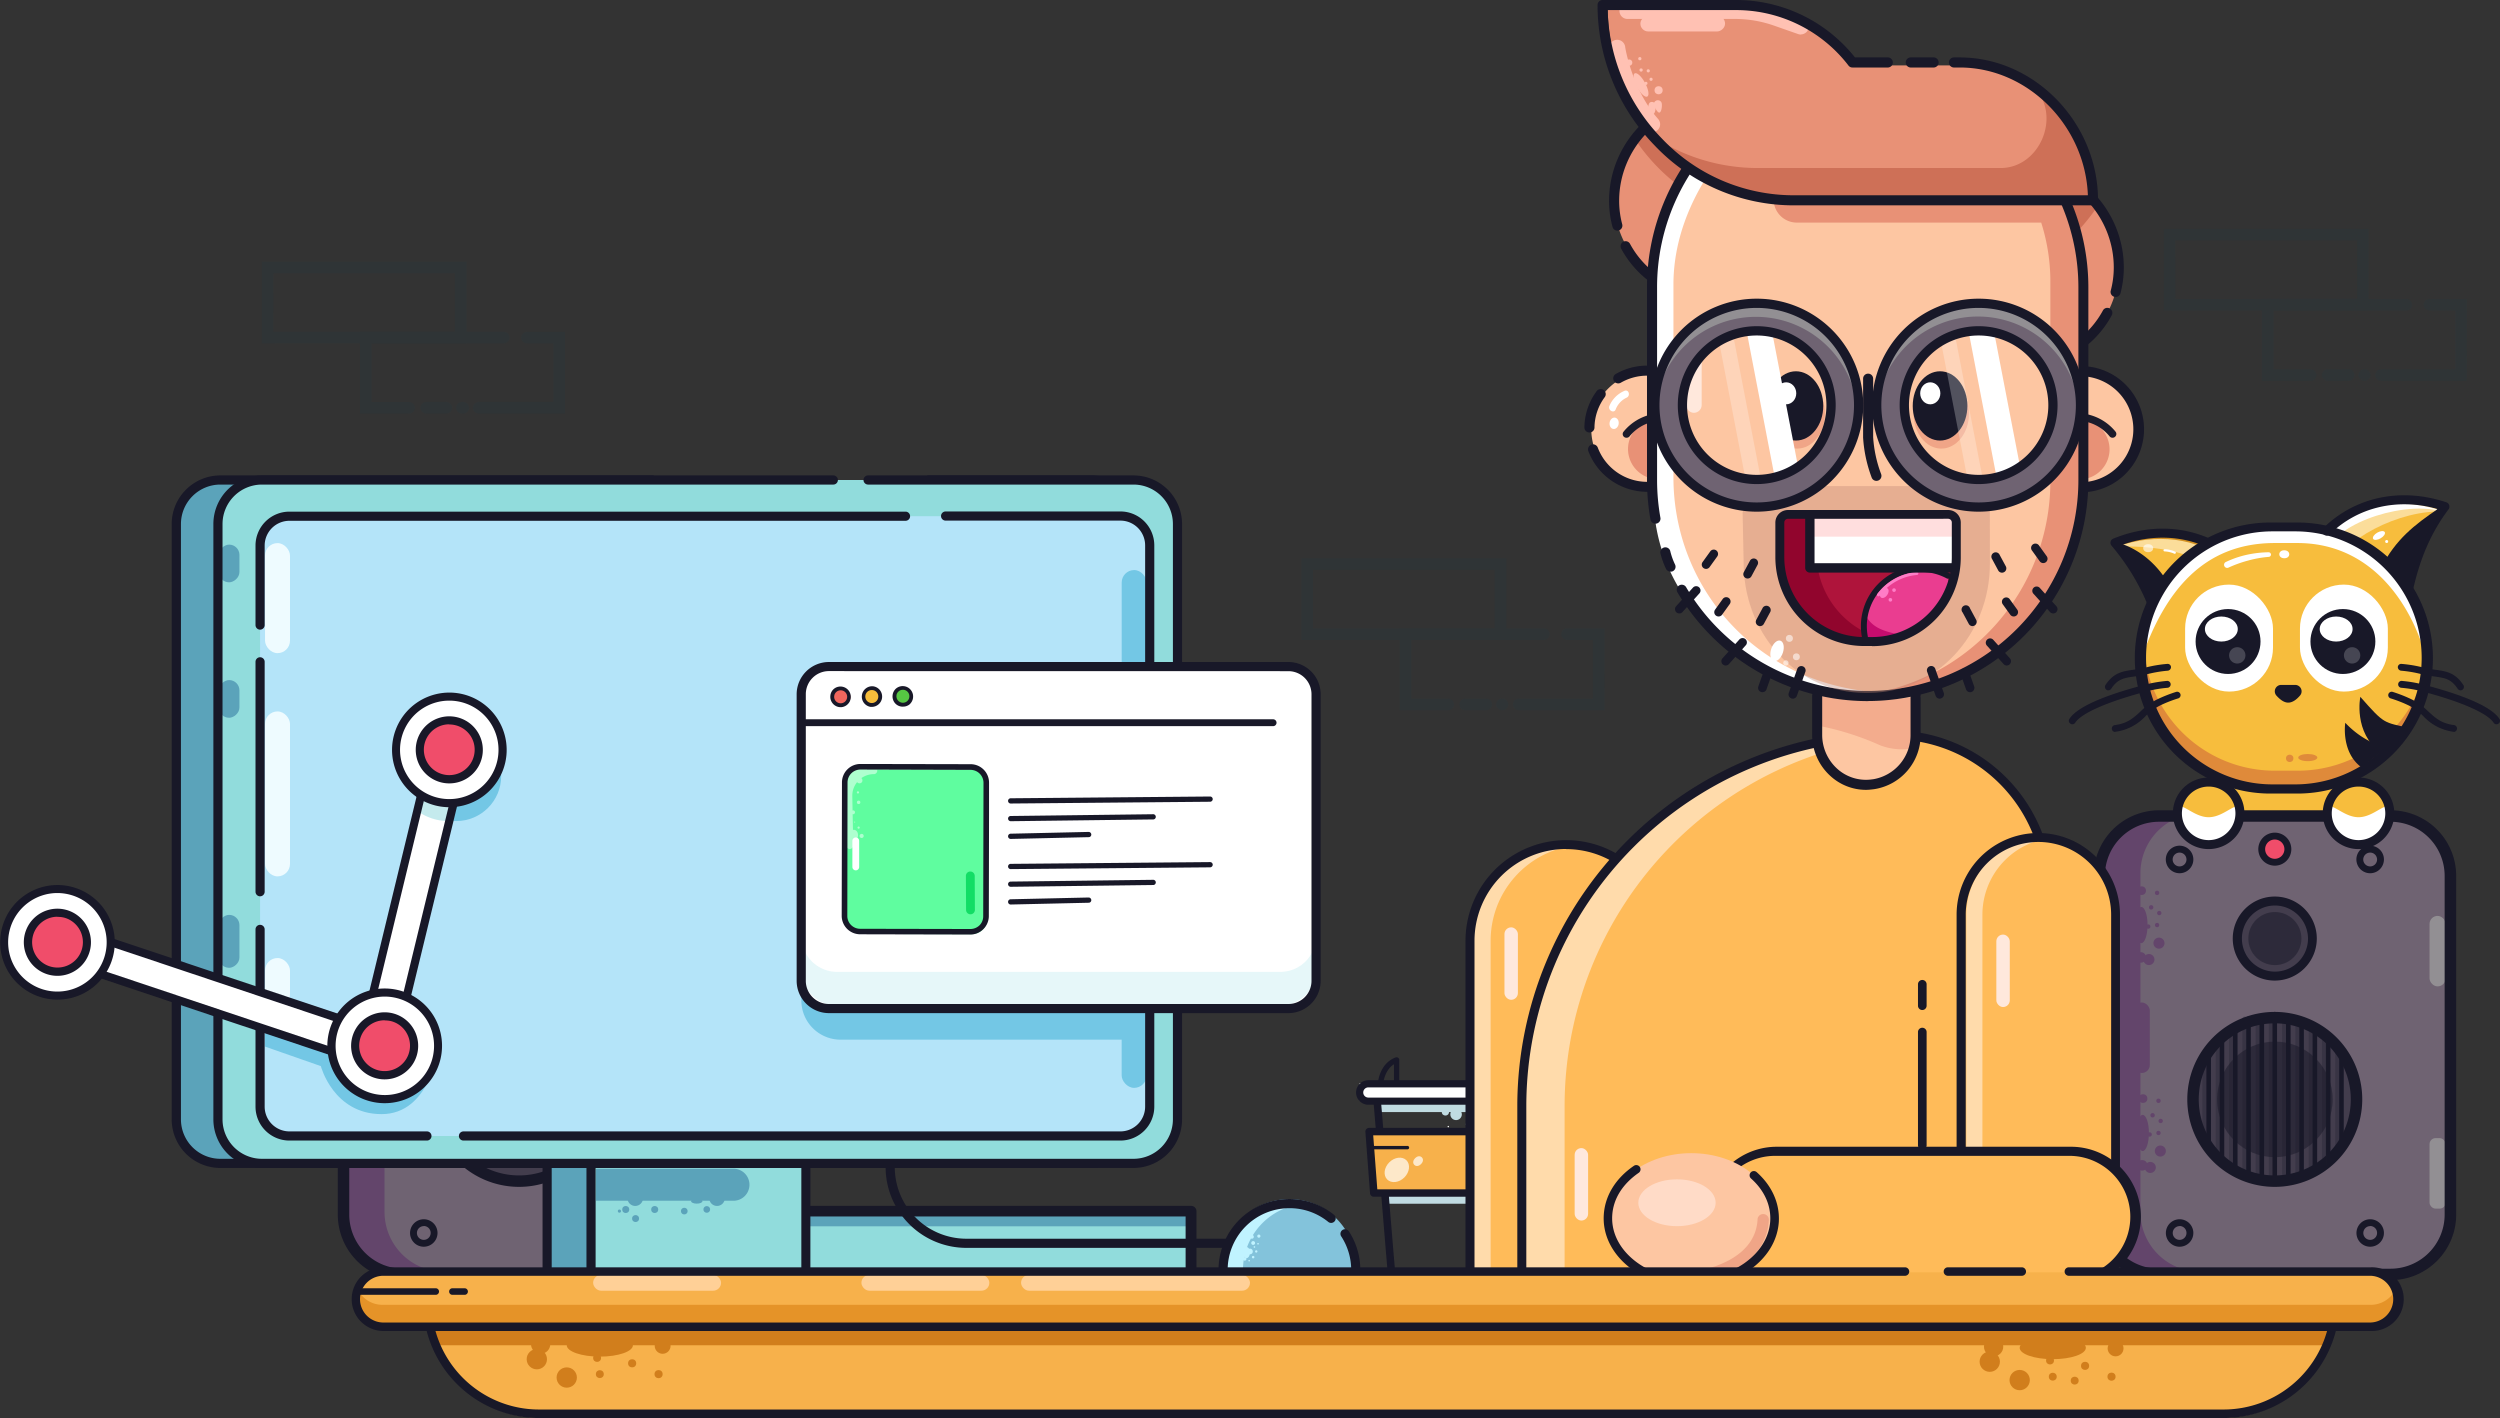 <svg xmlns="http://www.w3.org/2000/svg" viewBox="0 0 676.99 384.01"><rect x="0" y="0" width="676.99" height="384.01" fill="#333333" stroke="none"/><defs><style>.cls-1{fill:#f7bd3d}.cls-19,.cls-2{fill:#181828}.cls-10,.cls-13,.cls-3,.cls-42,.cls-5,.cls-64{fill:#fff}.cls-3{opacity:.48}.cls-10{opacity:.2}.cls-9{fill:#df8a3a}.cls-10,.cls-42,.cls-43{isolation:isolate}.cls-11{fill:#c0dbe2}.cls-12{fill:#f7b14b}.cls-13{opacity:.7}.cls-14{fill:#91dcdc}.cls-15{fill:#5ba3ba}.cls-16{fill:#d17e1c}.cls-17{fill:#6f6372}.cls-18{fill:#63456b}.cls-19{opacity:.5}.cls-20{fill:#f04d6a}.cls-21{fill:#928f93}.cls-23{fill:#c0f3ff}.cls-24,.cls-43{fill:#e89176}.cls-25{fill:#ce7057}.cls-26{fill:#ffbb59}.cls-27{fill:#ffdbab}.cls-29{fill:#fdc6a2}.cls-32{fill:#ffe8dc}.cls-34{fill:#73c7e5}.cls-35{fill:#eefbff}.cls-36{opacity:.15}.cls-37{fill:#1b3c47}.cls-39{fill:#ffd097}.cls-42{opacity:.55}.cls-43{opacity:.62}.cls-44{fill:#ffc1b3}.cls-64{opacity:.25}.cls-50{fill:none}.cls-51{fill:#8c7f93}.cls-53{fill:#aeffcf}.cls-63{fill:#ff7dc7}</style></defs><g id="Layer_2" data-name="Layer 2"><g id="Layer_1-2" data-name="Layer 1"><path class="cls-1" d="M603.5 207.07h30.4v32.48a15.2 15.2 0 01-15.2 15.2 15.2 15.2 0 01-15.2-15.2v-32.48z"/><path class="cls-2" d="M618.86 256.08a16.43 16.43 0 01-16.42-16.42v-32.47a1.21 1.21 0 011.22-1.22h30.4a1.22 1.22 0 011.22 1.22v32.47a16.44 16.44 0 01-16.42 16.42zm-14-47.68v31.26a14 14 0 0014 14 14 14 0 0014-14V208.4z"/><path class="cls-1" d="M585.23 168.9a61.1 61.1 0 00-12-21.92c11-4.5 23.31-3.22 32.37 4.56"/><path class="cls-3" d="M601.05 157.52c-2.43-8.05-19.31-10.2-28.95-9.36 11-4.5 23.31-3.22 32.37 4.56"/><path d="M574.58 146.18c.44.51-1.37 1.19-.94 1.73 10.1-3.5 21.09-2.45 29.51 4.11l1.56-1.14c-9.01-7.74-19.05-9.21-30.13-4.7z" fill="#d39021"/><path class="cls-2" d="M590.78 164.39L585 169a61.12 61.12 0 00-11.2-22.31 60.89 60.89 0 0116.98 17.7z"/><path class="cls-2" d="M586.21 159a1 1 0 01-.8-.44c-4.91-8.05-11.82-9.68-11.93-9.68a.93.93 0 01-.71-1.07 1 1 0 011.08-.71c.31.07 7.79 1.84 13.11 10.54a.92.92 0 01-.3 1.27 1 1 0 01-.45.09z"/><path class="cls-5" d="M588.78 149.94a7.18 7.18 0 00-2.63-.62.3.3 0 01-.29-.31.31.31 0 01.31-.29 8 8 0 012.86.65.31.31 0 01.16.41.31.31 0 01-.41.16z"/><ellipse cx="581.68" cy="148.43" rx="1.08" ry="1.35" transform="rotate(-88.89 581.708 148.417)" opacity=".61" fill="#fff"/><path class="cls-2" d="M584.67 170.12a1.21 1.21 0 01-1.16-.87 59.48 59.48 0 00-11.72-21.48 1.22 1.22 0 01-.25-1.07 1.2 1.2 0 01.72-.84c11.92-4.87 24.49-3.09 33.63 4.76a1.21 1.21 0 01.13 1.71 1.22 1.22 0 01-1.72.13c-8-6.89-19-8.69-29.56-4.94a61.72 61.72 0 0111.1 21 1.21 1.21 0 01-.82 1.51 1 1 0 01-.35.09z"/><path d="M645.38 180.89a2.69 2.69 0 01-2.69-2.68V163a2.69 2.69 0 015.38 0v15.22a2.68 2.68 0 01-2.68 2.7zm0-22.17a2.69 2.69 0 01-2.69-2.69v-5.69a2.69 2.69 0 015.38 0V156a2.68 2.68 0 01-2.69 2.72z" fill="#113c47" opacity=".2"/><path class="cls-1" d="M650.18 160.47a60.69 60.69 0 0111.94-21.92c-11-4.5-23.32-3.23-32.38 4.56"/><path class="cls-3" d="M631.27 154.46c2.42-8.05 18.52-16.64 30.85-15.91-11-4.5-23.32-3.23-32.38 4.56"/><path class="cls-5" d="M630.12 149.4c2.42-8.05 22.41-14.4 32.37-10.48-11-4.49-23.31-3.22-32.37 4.57"/><path class="cls-2" d="M646.3 151.07l5.14 7.34c2.15-8.13 5.86-14 11.09-20.56l.1-1.75c-6.78 4.68-11.97 7.99-16.33 14.97z"/><path class="cls-1" d="M615.4 142.72h6.12A35.47 35.47 0 01657 178.19a35.47 35.47 0 01-35.48 35.48h-6.12a35.47 35.47 0 01-35.48-35.48 35.47 35.47 0 0135.48-35.47z"/><path class="cls-5" d="M615.4 142.72h6.12A35.47 35.47 0 01657 178.19c-4.23-15.44-15.3-31.14-34.89-31.14H616c-19.59 0-29.82 13.42-36.06 31.14a35.47 35.47 0 0135.46-35.47z"/><path class="cls-9" d="M657.57 177.76a35.47 35.47 0 01-35.47 35.47H616a35.47 35.47 0 01-35.47-35.47c0-.76 0-1.52.07-2.27a35.47 35.47 0 0035.47 33.21h6.13a35.46 35.46 0 0035.4-33.21c-.05.75-.03 1.51-.03 2.27z"/><path class="cls-2" d="M652.77 197.23c-7.41-1.75-6.87-.88-13.6-8.53 0 0-2 9.61 5.58 15.2z"/><path class="cls-2" d="M646.41 202.39s-5.81-.82-11.32-6.66c0 0-1.25 7.92 4.41 12.09zm19.89-15.45a1 1 0 01-.77-.42c-1.77-2.68-3.45-2.93-6.26-3.32a33.71 33.71 0 01-3.74-.69 33.62 33.62 0 00-5.37-.89 1 1 0 01-.84-1 .91.91 0 011-.84 35.1 35.1 0 015.67.93 30.78 30.78 0 003.55.66c2.85.41 5.31.75 7.52 4.12a.93.93 0 01-.26 1.3 1 1 0 01-.51.16zm9.75 9.2a.93.93 0 01-.78-.42c-1.75-2.66-8.95-5.77-19.74-8.6a35 35 0 00-5.37-.88.94.94 0 01.17-1.86 36.26 36.26 0 015.67.94c8.06 2.09 18.27 5.38 20.83 9.34a.92.92 0 01-.25 1.29.89.89 0 01-.53.19zm-11.6 2.01h-.16a13.49 13.49 0 01-8-4.15 16 16 0 00-3.85-2.88 34.55 34.55 0 00-5.07-2 .92.92 0 01-.6-1.16.94.94 0 011.16-.6 38.43 38.43 0 015.38 2.15 19.06 19.06 0 014.29 3.17c1.86 1.71 3.47 3.23 7 3.68a.94.94 0 01-.14 1.86zm-93.53-11.21a1 1 0 00.78-.42c1.76-2.68 3.45-2.93 6.25-3.32a33.71 33.71 0 003.74-.69 33.8 33.8 0 015.37-.89 1 1 0 00.84-1 .91.91 0 00-1-.84 35.1 35.1 0 00-5.67.93 30.78 30.78 0 01-3.55.66c-2.85.41-5.31.75-7.52 4.12a.93.93 0 00.26 1.3 1 1 0 00.51.16zm-9.75 9.2a.93.93 0 00.78-.42c1.75-2.66 8.95-5.77 19.74-8.6a35 35 0 015.37-.88.94.94 0 00-.17-1.86 36.26 36.26 0 00-5.67.94c-8.06 2.09-18.27 5.38-20.83 9.34a.92.92 0 00.25 1.29.89.89 0 00.53.19zm11.6 2.01h.16a13.49 13.49 0 008-4.15 16.2 16.2 0 013.86-2.88 34 34 0 015.06-2 .92.92 0 00.6-1.16.94.94 0 00-1.16-.6 38.43 38.43 0 00-5.38 2.15 19.06 19.06 0 00-4.29 3.17c-1.86 1.71-3.46 3.23-7 3.68a.94.94 0 00.14 1.86z"/><rect class="cls-5" x="591.72" y="158.31" width="23.8" height="28.97" rx="11.89"/><circle class="cls-2" cx="603.35" cy="173.72" r="8.79"/><circle class="cls-10" cx="605.84" cy="177.47" r="2.22"/><ellipse class="cls-5" cx="601.53" cy="170.34" rx="4.45" ry="3.39"/><rect class="cls-5" x="622.82" y="158.31" width="23.8" height="28.97" rx="11.89"/><circle class="cls-2" cx="634.45" cy="173.72" r="8.79"/><circle class="cls-10" cx="636.94" cy="177.47" r="2.22"/><ellipse class="cls-5" cx="632.62" cy="170.34" rx="4.45" ry="3.39"/><path class="cls-5" d="M602.74 152.19a26.51 26.51 0 015.66-1.95 29.63 29.63 0 015.93-.69.64.64 0 01.64.62.63.63 0 01-.59.63 29.54 29.54 0 00-5.61 1 32.59 32.59 0 00-5.33 1.92.83.83 0 01-1.09-.42.82.82 0 01.39-1.11z"/><ellipse class="cls-5" cx="618.54" cy="150.08" rx="1.08" ry="1.35" transform="rotate(-88.89 618.564 150.07)"/><path class="cls-2" d="M621.52 214.89h-6.12a36.7 36.7 0 110-73.39h6.12a36.7 36.7 0 110 73.39zm-6.12-71a34.26 34.26 0 000 68.52h6.12a34.26 34.26 0 000-68.52z"/><path class="cls-2" d="M652.35 160.22a1.33 1.33 0 01-.28 0 1.21 1.21 0 01-.91-1.46 57.79 57.79 0 018.94-20.92c-10.81-3.06-21.62-.57-29.18 6.83a1.22 1.22 0 11-1.71-1.74c8.61-8.41 21-11 33.26-6.91a1.24 1.24 0 01.59 1.89c-4.57 6.11-7.51 12.71-9.53 21.4a1.22 1.22 0 01-1.18.91z"/><ellipse class="cls-9" cx="624.94" cy="205.15" rx="2.59" ry=".97"/><circle class="cls-9" cx="620.04" cy="205.36" r="1"/><ellipse class="cls-5" cx="644.21" cy="145.01" rx="1.82" ry=".89" transform="rotate(-30 644.204 145.014)"/><circle class="cls-5" cx="646.3" cy="146.64" r=".41"/><path class="cls-2" d="M617.76 185.47a1.74 1.74 0 00-1.32 2.89c.79.87 1.93 1.91 3.2 1.91s2.41-1 3.19-1.91a1.74 1.74 0 00-.16-2.46 1.8 1.8 0 00-1.1-.43z"/><path class="cls-11" d="M376.08 323.79h23.87v2.17h-23.87zm26.19-25.08l-.21 2.44h-29.23l-.21-2.44h29.65z"/><path class="cls-2" d="M396.56 346.71h-17.69a3.2 3.2 0 01-3.17-2.92l-3.81-46.08a1 1 0 011-1.09h29.65a1 1 0 01.74.32 1 1 0 01.27.77L401 328.07a1 1 0 11-2-.16l2.42-29.28H374l3.73 45a1.17 1.17 0 001.16 1.07h17.69a1.17 1.17 0 001.16-1.07l.93-11.2a1 1 0 011.09-.92 1 1 0 01.92 1.09l-.93 11.19a3.2 3.2 0 01-3.19 2.92z"/><path class="cls-5" d="M368.19 293.28h39.06v4.7h-39.06z"/><path class="cls-2" d="M404.89 299.16h-34.35a3.32 3.32 0 110-6.64h34.35a3.32 3.32 0 010 6.64zm-34.35-4.7a1.38 1.38 0 100 2.76h34.35a1.38 1.38 0 100-2.76z"/><path class="cls-2" d="M373.8 294.18a.72.72 0 01-.68-.76c0-.22.36-5.38 4.8-7.07a.73.73 0 011 .68v6a.72.72 0 01-1.44 0v-4.84c-2.67 1.7-2.9 5.28-2.91 5.32a.71.71 0 01-.77.67z"/><circle class="cls-5" cx="392.19" cy="305.08" r=".2"/><circle class="cls-11" cx="394.3" cy="301.76" r="1.56"/><circle class="cls-11" cx="397.38" cy="304.44" r=".44"/><circle class="cls-11" cx="398.57" cy="301.89" r=".41"/><circle class="cls-11" cx="391.41" cy="301.11" r=".98"/><circle class="cls-11" cx="394.6" cy="307.28" r=".37"/><path class="cls-12" d="M370.95 305.89l1.27 16.63h31.41l1.45-16.63h-34.13z"/><path class="cls-2" d="M403.45 324.07H372a1 1 0 01-1-.93l-1.26-16.63a1 1 0 011-1.08h34.12a1 1 0 01.75.32 1 1 0 01.26.77l-1.45 16.63a1 1 0 01-.97.92zm-30.48-2h29.56l1.27-14.62h-31.94z"/><path class="cls-2" d="M381.05 311.24h-9a.47.47 0 010-.93h9a.47.47 0 110 .93z"/><ellipse class="cls-13" cx="378.25" cy="316.8" rx="3.68" ry="2.89" transform="rotate(-45 378.25 316.794)"/><ellipse class="cls-13" cx="384.01" cy="314.43" rx="1.44" ry="1.14" transform="rotate(-45 384.01 314.428)"/><path class="cls-14" d="M210.13 327.96h112.38v17.46H210.13z"/><path class="cls-15" d="M210.13 327.96h112.38v4.12H210.13z"/><path class="cls-2" d="M322.52 346.88H210.13a1.45 1.45 0 01-1.45-1.46V328a1.45 1.45 0 011.45-1.45h112.39A1.45 1.45 0 01324 328v17.46a1.45 1.45 0 01-1.48 1.42zM211.59 344h109.47v-14.58H211.59z"/><path class="cls-12" d="M115.69 353.62h516.7a30.24 30.24 0 01-30.24 30.24H145.94a30.24 30.24 0 01-30.24-30.24z"/><path class="cls-16" d="M631.59 360.3a28.37 28.37 0 01-1.23 4H117.73a28.37 28.37 0 01-1.23-4z"/><path class="cls-2" d="M602.15 384H145.94a31.44 31.44 0 01-31.4-31.4 1.16 1.16 0 012.31 0 29.12 29.12 0 0029.09 29.09h456.21a29.12 29.12 0 0029.09-29.09 1.15 1.15 0 112.3 0 31.43 31.43 0 01-31.39 31.4z"/><rect class="cls-17" x="568.49" y="220.97" width="95.09" height="124.14" rx="16.2"/><path class="cls-18" d="M595.82 344.38h-11.14a16.19 16.19 0 01-16.19-16.19v-91.74a16.19 16.19 0 0116.19-16.2h11.14a16.2 16.2 0 00-16.2 16.2v91.74a16.19 16.19 0 0016.2 16.19z"/><circle class="cls-19" cx="616.03" cy="254.16" r="10.16"/><circle class="cls-19" cx="616.03" cy="254.16" r="7.19"/><path class="cls-2" d="M616 265.54a11.38 11.38 0 1111.38-11.38A11.4 11.4 0 01616 265.54zm0-20.33a8.95 8.95 0 109 8.95 9 9 0 00-9-8.95z"/><circle class="cls-19" cx="616.03" cy="297.71" r="22.14"/><circle class="cls-19" cx="616.03" cy="297.71" r="15.65"/><path class="cls-2" d="M616 321.4a23.69 23.69 0 1123.69-23.69A23.72 23.72 0 01616 321.4zm0-44.28a20.59 20.59 0 1020.59 20.59A20.61 20.61 0 00616 277.12zm-25.77-40.65a3.73 3.73 0 113.72-3.72 3.73 3.73 0 01-3.72 3.72zm0-5.59a1.87 1.87 0 101.86 1.87 1.87 1.87 0 00-1.86-1.87zm51.61 5.59a3.73 3.73 0 113.72-3.72 3.73 3.73 0 01-3.72 3.72zm0-5.59a1.87 1.87 0 101.86 1.87 1.87 1.87 0 00-1.86-1.87z"/><circle class="cls-20" cx="616.03" cy="229.95" r="3.54"/><path class="cls-2" d="M616 234.42a4.47 4.47 0 114.48-4.47 4.47 4.47 0 01-4.48 4.47zm0-7.08a2.61 2.61 0 102.61 2.61 2.61 2.61 0 00-2.61-2.61zm-25.77 110.27a3.72 3.72 0 113.72-3.72 3.73 3.73 0 01-3.72 3.72zm0-5.58a1.86 1.86 0 101.86 1.86 1.86 1.86 0 00-1.86-1.89zm51.61 5.58a3.72 3.72 0 113.72-3.72 3.73 3.73 0 01-3.72 3.72zm0-5.58a1.86 1.86 0 101.86 1.86 1.86 1.86 0 00-1.86-1.89z"/><rect class="cls-18" x="577.8" y="271.47" width="4.36" height="19.09" rx="2.18"/><rect class="cls-21" x="657.91" y="248.02" width="4.36" height="19.09" rx="2.18"/><rect class="cls-21" x="657.91" y="308.2" width="4.36" height="19.09" rx="1.62"/><path class="cls-2" d="M647.38 346.66h-62.69a17.77 17.77 0 01-17.75-17.75v-91.74a17.77 17.77 0 0117.75-17.75h62.69a17.77 17.77 0 0117.75 17.75v91.74a17.77 17.77 0 01-17.75 17.75zm-62.69-124.13A14.66 14.66 0 00570 237.17v91.74a14.66 14.66 0 0014.65 14.65h62.69A14.66 14.66 0 00662 328.91v-91.74a14.66 14.66 0 00-14.64-14.64z"/><rect class="cls-17" x="93.02" y="220.97" width="95.09" height="124.14" rx="16.2"/><path class="cls-18" d="M120.35 344.38h-11.13A16.19 16.19 0 0193 328.19v-91.74a16.2 16.2 0 0116.2-16.2h11.13a16.2 16.2 0 00-16.2 16.2v91.74a16.19 16.19 0 0016.22 16.19z"/><circle class="cls-19" cx="140.57" cy="254.16" r="10.16"/><circle class="cls-19" cx="140.57" cy="254.16" r="7.19"/><path class="cls-2" d="M140.57 265.54A11.38 11.38 0 11152 254.16a11.39 11.39 0 01-11.43 11.38zm0-20.33a8.95 8.95 0 108.94 8.95 9 9 0 00-8.94-8.95z"/><circle class="cls-19" cx="140.57" cy="297.71" r="22.14"/><circle class="cls-19" cx="140.57" cy="297.71" r="15.65"/><path class="cls-2" d="M140.57 321.4a23.69 23.69 0 1123.69-23.69 23.72 23.72 0 01-23.69 23.69zm0-44.28a20.59 20.59 0 1020.58 20.59 20.61 20.61 0 00-20.58-20.59zm-25.81-40.65a3.73 3.73 0 113.72-3.72 3.73 3.73 0 01-3.72 3.72zm0-5.59a1.87 1.87 0 101.86 1.87 1.87 1.87 0 00-1.86-1.87zm51.61 5.59a3.73 3.73 0 113.73-3.72 3.73 3.73 0 01-3.73 3.72zm0-5.59a1.87 1.87 0 101.86 1.87 1.87 1.87 0 00-1.86-1.87zm-51.61 106.73a3.72 3.72 0 113.72-3.72 3.73 3.73 0 01-3.72 3.72zm0-5.58a1.86 1.86 0 101.86 1.86 1.86 1.86 0 00-1.86-1.89zm51.61 5.58a3.72 3.72 0 113.73-3.72 3.73 3.73 0 01-3.73 3.72zm0-5.58a1.86 1.86 0 101.86 1.86 1.86 1.86 0 00-1.86-1.89z"/><rect class="cls-18" x="102.33" y="271.47" width="4.36" height="19.09" rx="2.18"/><rect class="cls-21" x="182.44" y="248.02" width="4.36" height="19.09" rx="1.62"/><rect class="cls-21" x="182.44" y="308.2" width="4.36" height="19.09" rx="1.62"/><path class="cls-2" d="M171.91 346.66h-62.69a17.77 17.77 0 01-17.75-17.75v-91.74a17.77 17.77 0 0117.75-17.75h62.69a17.77 17.77 0 0117.75 17.75v91.74a17.77 17.77 0 01-17.75 17.75zm-62.69-124.13a14.66 14.66 0 00-14.64 14.64v91.74a14.66 14.66 0 0014.64 14.65h62.69a14.66 14.66 0 0014.65-14.65v-91.74a14.66 14.66 0 00-14.65-14.64z"/><path d="M331.21 343.91a18 18 0 1135.92 0" fill="#83c3db"/><path class="cls-23" d="M352.41 326.07a18 18 0 00-15.82 17.84h-4.29a18 18 0 0118-18 16.89 16.89 0 012.11.16z"/><path class="cls-2" d="M367.13 345.15a1.24 1.24 0 01-1.23-1.24 16.63 16.63 0 00-2.71-9.12 1.24 1.24 0 012.08-1.36 19.16 19.16 0 013.1 10.48 1.24 1.24 0 01-1.24 1.24zm-35.92 0a1.24 1.24 0 01-1.24-1.24 19.2 19.2 0 0131.21-15 1.24 1.24 0 11-1.55 1.93 16.57 16.57 0 00-10.46-3.67 16.75 16.75 0 00-16.73 16.73 1.24 1.24 0 01-1.23 1.25z"/><path class="cls-24" d="M488.94 54.37a25.94 25.94 0 01-51.87 0c0-14.33 11.61-27.18 25.93-27.18S488.94 40 488.94 54.37z"/><path class="cls-25" d="M487.66 55.17a25.69 25.69 0 01-.75 5.57h-1.16a51.46 51.46 0 01-36.52-15.13 52.23 52.23 0 01-6.82-8.42 25.09 25.09 0 012.32-2.29 51.1 51.1 0 004.5 5.14 51.46 51.46 0 0036.52 15.13z"/><path class="cls-2" d="M463 81.67a27.29 27.29 0 01-24-14.35 1.36 1.36 0 112.4-1.29 24.58 24.58 0 0046.21-11.66c0-14-11.26-25.82-24.58-25.82s-24.57 11.82-24.57 25.82a24.8 24.8 0 00.83 6.37 1.36 1.36 0 11-2.63.7 27.06 27.06 0 01-.93-7.07c0-15.48 12.5-28.55 27.3-28.55s27.31 13.07 27.31 28.55A27.34 27.34 0 01463 81.67z"/><path class="cls-24" d="M521.88 72.42a25.94 25.94 0 0051.88 0c0-14.33-11.61-27.18-25.94-27.18s-25.94 12.85-25.94 27.18z"/><path class="cls-25" d="M523.16 73.22a25.69 25.69 0 00.76 5.57h1.16a51.7 51.7 0 0043.33-23.55A26.28 26.28 0 00566.1 53c-1.39 1.81-4.91.48-6.52 2.09-9.34 9.35-20.24 18.18-34.5 18.18z"/><path class="cls-2" d="M547.82 99.72a27.34 27.34 0 01-27.3-27.3c0-15.48 12.5-28.55 27.3-28.55s27.3 13.07 27.3 28.55a27.62 27.62 0 01-.92 7.08 1.37 1.37 0 01-2.64-.71 24.38 24.38 0 00.84-6.37c0-14-11.26-25.82-24.58-25.82s-24.57 11.82-24.57 25.82a24.58 24.58 0 0046.21 11.66 1.36 1.36 0 112.4 1.29 27.3 27.3 0 01-24.04 14.35z"/><path class="cls-26" d="M450.17 338.66l-52.1 11.16v-95a26.05 26.05 0 0126.05-26.06 26.05 26.05 0 0126.05 26.06z"/><path class="cls-27" d="M426.66 228.91a26 26 0 00-23 25.87v93.73l-6.15 1.31v-95a26.05 26.05 0 0126.06-26.05 23.88 23.88 0 013.09.14z"/><path class="cls-2" d="M398.07 351a1.21 1.21 0 01-.77-.27 1.24 1.24 0 01-.45-.95v-95a27.27 27.27 0 1154.54 0v83.88a1.22 1.22 0 01-1 1.19L398.32 351a1.07 1.07 0 01-.25 0zm26.05-121.1a24.86 24.86 0 00-24.83 24.84v93.54l49.71-10.6v-82.9a24.86 24.86 0 00-24.88-24.84zm26.05 108.72z"/><path class="cls-26" d="M512.58 199a42.11 42.11 0 0142.11 42.11v111.5H412.1v-53.13A100.48 100.48 0 01512.58 199z"/><path d="M554.55 241.9v106.48H544v-96a10.53 10.53 0 0110.55-10.48z" fill="#f4a031"/><path class="cls-27" d="M517.36 199.22a100.51 100.51 0 00-93.67 100.26v53.13h-11.2v-53.13A100.49 100.49 0 01513 199a42.29 42.29 0 014.36.22z"/><path class="cls-2" d="M554.69 353.83H412.1a1.21 1.21 0 01-1.22-1.22v-53.13a101.81 101.81 0 01101.7-101.7 43.37 43.37 0 0143.33 43.32v111.51a1.22 1.22 0 01-1.22 1.22zm-141.37-2.44h140.15V241.1a40.94 40.94 0 00-40.89-40.89 99.38 99.38 0 00-99.26 99.27z"/><rect class="cls-26" x="531.05" y="226.8" width="41.81" height="115.09" rx="20.9"/><path class="cls-27" d="M555.56 341.78c-.72.07-1.44.11-2.18.11a20.91 20.91 0 01-20.9-20.89v-73.3a20.9 20.9 0 0120.9-20.9c.74 0 1.46 0 2.18.11a20.91 20.91 0 00-18.73 20.79V321a20.92 20.92 0 0018.73 20.78z"/><path class="cls-2" d="M552 343.11A22.15 22.15 0 01529.84 321v-73.3a22.12 22.12 0 0144.24 0V321A22.15 22.15 0 01552 343.11zM552 228a19.71 19.71 0 00-19.69 19.68V321a19.69 19.69 0 1039.38 0v-73.3A19.71 19.71 0 00552 228z"/><rect class="cls-26" x="502.84" y="271.92" width="35.41" height="115.09" rx="17.71" transform="rotate(90 520.545 329.465)"/><path class="cls-2" d="M560.38 348.39h-79.67a18.93 18.93 0 010-37.85h79.67a18.93 18.93 0 110 37.85zM480.71 313a16.49 16.49 0 100 33h79.67a16.49 16.49 0 100-33z"/><ellipse class="cls-29" cx="457.99" cy="329.89" rx="22.56" ry="17.62"/><path d="M460.53 347a1.53 1.53 0 01-.23-3 27.23 27.23 0 007.8-2.68c4.95-2.66 7.59-6.4 7.84-11.11a1.51 1.51 0 011.61-1.45 1.54 1.54 0 011.45 1.61c-.31 5.8-3.6 10.54-9.53 13.69a30.37 30.37 0 01-8.72 3z" opacity=".62" fill="#e89176"/><path class="cls-2" d="M458 348.63c-6.56 0-13.09-2.12-17.75-6.26-4.15-3.7-6.27-8.47-5.95-13.42.32-5.17 3.22-9.87 8.15-13.25a1.15 1.15 0 111.3 1.9c-4.33 3-6.88 7-7.16 11.49-.27 4.24 1.58 8.34 5.19 11.56 7.84 7 21.49 7.66 30.43 1.53 4.33-3 6.87-7.05 7.16-11.49.26-4.24-1.58-8.34-5.2-11.56a1.15 1.15 0 011.53-1.72c4.16 3.7 6.27 8.47 6 13.42-.33 5.17-3.22 9.87-8.15 13.25a27.61 27.61 0 01-15.55 4.55z"/><ellipse cx="454.12" cy="325.7" rx="10.47" ry="6.34" fill="#ffdbc7"/><rect class="cls-32" x="426.41" y="310.9" width="3.64" height="19.62" rx="1.82"/><rect class="cls-32" x="540.6" y="253.08" width="3.64" height="19.62" rx="1.82"/><rect class="cls-32" x="407.4" y="251.12" width="3.64" height="19.62" rx="1.82"/><path class="cls-15" transform="rotate(-180 177.24 325.765)" d="M148.16 298.4h58.16v54.73h-58.16z"/><path class="cls-2" d="M206.32 354.37h-58.16a1.25 1.25 0 01-1.24-1.24V298.4a1.24 1.24 0 011.24-1.24h58.16a1.24 1.24 0 011.24 1.24v54.73a1.25 1.25 0 01-1.24 1.24zm-56.92-2.48h55.68v-52.25H149.4z"/><path class="cls-14" transform="rotate(-180 189.13 325.765)" d="M160.05 298.4h58.16v54.73h-58.16z"/><path class="cls-2" d="M218.21 354.37h-58.16a1.24 1.24 0 01-1.24-1.24V298.4a1.23 1.23 0 011.24-1.24h58.16a1.24 1.24 0 011.24 1.24v54.73a1.25 1.25 0 01-1.24 1.24zm-56.92-2.48H217v-52.25h-55.71z"/><path class="cls-15" d="M165.79 316.48H203v8.68h-37.21a4.34 4.34 0 01-4.34-4.34 4.34 4.34 0 014.34-4.34z" transform="rotate(-180 182.2 320.82)"/><rect class="cls-15" x="47.73" y="129.98" width="259.84" height="185.06" rx="11.92" transform="rotate(-180 177.65 222.51)"/><path class="cls-2" d="M295.65 316.28h-236a13.18 13.18 0 01-13.16-13.16V141.9a13.18 13.18 0 0113.16-13.16h117a1.24 1.24 0 110 2.48h-117A10.69 10.69 0 0049 141.9v161.22a10.69 10.69 0 0010.65 10.68h236a10.69 10.69 0 0010.68-10.68V141.9a10.69 10.69 0 00-10.68-10.68h-44.17a1.24 1.24 0 110-2.48h44.17a13.18 13.18 0 0113.16 13.16v161.22a13.18 13.18 0 01-13.16 13.16z"/><rect class="cls-14" x="59.02" y="129.98" width="259.84" height="185.06" rx="11.92" transform="rotate(-180 188.94 222.51)"/><rect x="70.43" y="139.79" width="240.91" height="167.83" rx="7.94" transform="rotate(-180 190.885 223.705)" fill="#b4e4f9"/><ellipse class="cls-15" cx="188.68" cy="325.28" rx="1.54" ry=".66"/><circle class="cls-15" cx="185.3" cy="327.96" r=".9"/><circle class="cls-15" cx="191.39" cy="327.51" r=".9"/><circle class="cls-15" cx="172.02" cy="324.46" r="2.11"/><circle class="cls-15" cx="194.17" cy="324.46" r="2.11"/><circle class="cls-15" cx="177.29" cy="327.53" r=".95"/><circle class="cls-15" cx="172.11" cy="329.98" r=".94"/><circle class="cls-15" cx="167.73" cy="327.96" r=".43"/><circle class="cls-15" cx="169.45" cy="327.53" r=".95"/><rect class="cls-34" x="303.75" y="200.35" width="6.76" height="94.24" rx="3.38" transform="rotate(180 307.125 247.47)"/><rect class="cls-34" x="303.75" y="154.37" width="6.76" height="29.8" rx="3.38"/><rect class="cls-35" x="71.77" y="192.66" width="6.76" height="44.67" rx="3.38" transform="rotate(-180 75.15 214.99)"/><rect class="cls-35" x="71.77" y="147.07" width="6.76" height="29.8" rx="3.38" transform="rotate(180 75.15 161.97)"/><rect class="cls-35" x="71.77" y="259.42" width="6.76" height="13.27" rx="3.38" transform="rotate(-180 75.15 266.06)"/><path class="cls-2" d="M70.43 170.51a1.25 1.25 0 01-1.24-1.24v-21.54a9.19 9.19 0 019.18-9.18h166.84a1.24 1.24 0 110 2.48H78.37a6.71 6.71 0 00-6.7 6.7v21.54a1.25 1.25 0 01-1.24 1.24zM303.4 308.86H125.51a1.24 1.24 0 110-2.48H303.4a6.71 6.71 0 006.7-6.7v-152a6.71 6.71 0 00-6.7-6.7h-47.33a1.24 1.24 0 110-2.48h47.33a9.19 9.19 0 019.18 9.18v152a9.19 9.19 0 01-9.18 9.18zm-187.79 0H78.37a9.19 9.19 0 01-9.18-9.18v-48a1.24 1.24 0 012.48 0v48a6.71 6.71 0 006.7 6.7h37.24a1.24 1.24 0 010 2.48zm-45.18-66.14a1.25 1.25 0 01-1.24-1.24v-62.26a1.24 1.24 0 112.48 0v62.26a1.25 1.25 0 01-1.24 1.24z"/><rect class="cls-15" x="56.94" y="149.8" width="10.21" height="5.59" rx="2.79" transform="rotate(90 62.05 152.59)"/><rect class="cls-15" x="54.88" y="252.11" width="14.34" height="5.59" rx="2.79" transform="rotate(90 62.045 254.905)"/><rect class="cls-15" x="56.94" y="186.47" width="10.21" height="5.59" rx="2.79" transform="rotate(90 62.045 189.265)"/><path class="cls-2" d="M306.94 316.28h-236a13.18 13.18 0 01-13.16-13.16V141.9a13.18 13.18 0 0113.16-13.16h154.72a1.24 1.24 0 110 2.48H70.94a10.69 10.69 0 00-10.68 10.68v161.22a10.69 10.69 0 0010.68 10.68h236a10.69 10.69 0 0010.68-10.68V141.9a10.69 10.69 0 00-10.68-10.68h-71.87a1.24 1.24 0 110-2.48h71.87a13.18 13.18 0 0113.16 13.16v161.22a13.18 13.18 0 01-13.16 13.16z"/><g class="cls-36"><path class="cls-37" d="M392.13 192.34H379v-22.19h39.07a1.58 1.58 0 110 3.16h-35.9v15.87h10a1.58 1.58 0 110 3.16z"/><path class="cls-37" d="M402.47 192.34h-5.69a1.58 1.58 0 110-3.16h5.69a1.58 1.58 0 110 3.16zm4.39 0h-.12a1.58 1.58 0 110-3.16h.12a1.58 1.58 0 010 3.16zm27.65 0h-23.23a1.58 1.58 0 010-3.16h20.08v-15.87h-7a1.58 1.58 0 110-3.16h10.18zm-26.6-19.03h-55.49v-22.14h55.49zm-52.35-3.16h49.19v-15.83h-49.18z"/></g><g class="cls-36"><path class="cls-37" d="M110.6 112H97.45V89.83h39.08a1.58 1.58 0 010 3.15h-35.89v15.88h10a1.58 1.58 0 110 3.15z"/><path class="cls-37" d="M121 112h-5.7a1.58 1.58 0 010-3.15h5.7a1.58 1.58 0 010 3.15zm4.33 0h-.11a1.58 1.58 0 110-3.15h.11a1.58 1.58 0 110 3.15zm27.67 0h-23.24a1.58 1.58 0 110-3.15h20.07V93h-7a1.58 1.58 0 110-3.15H153zm-26.62-19H70.89V70.84h55.49zM74 89.83h49.19V74H74.05z"/></g><g class="cls-36"><path class="cls-37" d="M625.65 103.13H612.5V80.94h39.07a1.58 1.58 0 010 3.16h-35.88V100h10a1.58 1.58 0 110 3.16z"/><path class="cls-37" d="M636 103.13h-5.7a1.58 1.58 0 110-3.16h5.7a1.58 1.58 0 110 3.16zm4.38 0h-.12a1.58 1.58 0 010-3.16h.12a1.58 1.58 0 010 3.16zm27.62 0h-23.2a1.58 1.58 0 010-3.16h20.08V84.1h-7a1.58 1.58 0 110-3.16h10.17zM641.43 84.1h-55.49V62h55.49zm-52.35-3.16h49.19V65.11h-49.18z"/></g><path class="cls-2" d="M295.59 345.9h-11.73a.93.93 0 110-1.86h11.73a.93.93 0 010 1.86zm0 4.81h-11.73a.94.94 0 110-1.87h11.73a.94.94 0 010 1.87z"/><ellipse class="cls-5" cx="262.75" cy="354.03" rx="1.4" ry="2.12"/><circle class="cls-5" cx="262.34" cy="359.31" r=".99"/><circle class="cls-2" cx="298.2" cy="358.11" r="1.02"/><rect class="cls-12" x="96.1" y="344.59" width="553.37" height="14.95" rx="7.48"/><rect class="cls-12" x="96.1" y="344.59" width="553.37" height="14.95" rx="7.48"/><path d="M649.46 351.72a7.48 7.48 0 01-7.46 7.48H103.57a7.48 7.48 0 01-7.48-7.48 7.27 7.27 0 01.61-2.92 7.46 7.46 0 006.87 4.54H642a7.49 7.49 0 005.28-2.18 7.33 7.33 0 001.59-2.36 7.26 7.26 0 01.59 2.92z" fill="#e59328"/><path class="cls-2" d="M547.49 345.48h-20a1.15 1.15 0 110-2.3h20a1.15 1.15 0 110 2.3zm-429.59 5.15H96.74a.89.89 0 010-1.77h21.16a.89.89 0 110 1.77zm8.01 0h-3.49a.89.89 0 010-1.77h3.49a.89.89 0 010 1.77z"/><rect class="cls-39" x="276.5" y="345.23" width="61.99" height="4.29" rx="2.15"/><rect class="cls-39" x="233.27" y="345.23" width="34.64" height="4.29" rx="2.15"/><rect class="cls-39" x="160.62" y="345.23" width="34.64" height="4.29" rx="2.15"/><path class="cls-2" d="M642 360.43H103.57a8.63 8.63 0 010-17.25h412.29a1.15 1.15 0 110 2.3H103.57a6.33 6.33 0 000 12.65H642a6.33 6.33 0 000-12.65h-81.76a1.15 1.15 0 110-2.3H642a8.63 8.63 0 110 17.25z"/><path class="cls-29" d="M446.88 100.57l6.66.13a15.76 15.76 0 0115.4 16A15.68 15.68 0 01453 132.15l-6.66-.13a15.76 15.76 0 01-15.42-16 15.68 15.68 0 0115.95-15.41z"/><path class="cls-2" d="M430.4 117.12a1.36 1.36 0 01-1.35-1.38 16.8 16.8 0 013.32-9.82 1.36 1.36 0 112.19 1.62 14.06 14.06 0 00-2.78 8.24 1.36 1.36 0 01-1.38 1.34zm22.35 16.19h-.3l-6.68-.13a17.08 17.08 0 01-15.65-11 1.37 1.37 0 01.79-1.76 1.36 1.36 0 011.76.79 14.33 14.33 0 0013.16 9.27l6.64.14a14.38 14.38 0 00.55-28.75l-6.65-.14a14.28 14.28 0 00-7.47 1.91 1.36 1.36 0 01-1.86-.49 1.37 1.37 0 01.49-1.87 17 17 0 018.9-2.27l6.65.13a17.11 17.11 0 01-.33 34.21z"/><path class="cls-24" d="M449.18 113.44l3.46.06a8.19 8.19 0 018 8.34 8.18 8.18 0 01-8.32 8l-3.46-.07a8.19 8.19 0 01-8-8.33 8.17 8.17 0 018.32-8z"/><path class="cls-5" d="M437.52 110.88a5.8 5.8 0 012.91-3.17c1.16-.45.69-2.34-.51-1.88a7.7 7.7 0 00-4.1 4.09c-.48 1.14 1.19 2.13 1.68 1z"/><ellipse class="cls-5" cx="435.31" cy="114.5" rx="1.55" ry="1.24" transform="rotate(-81.4 436.279 113.522)"/><path class="cls-29" d="M557 100.57l6.66.13a15.76 15.76 0 0115.42 16 15.68 15.68 0 01-15.95 15.41l-6.65-.13A15.76 15.76 0 01541 116a15.68 15.68 0 0116-15.41z"/><path class="cls-2" d="M563.36 133.33h-.29l-6.69-.14a17.16 17.16 0 01-16.76-17.43 17.05 17.05 0 0117-16.75h.38l6.65.13a17.09 17.09 0 01-.28 34.18zm-6.69-31.59a14.32 14.32 0 00-14.32 14.07 14.43 14.43 0 0014.09 14.66l6.65.13a14.36 14.36 0 00.5-28.72l-6.65-.14h-.27z"/><path class="cls-24" d="M559.79 113.44l3.47.06a8.2 8.2 0 018 8.33 8.19 8.19 0 01-8.33 8l-3.45-.07a8.19 8.19 0 01-8-8.33 8.18 8.18 0 018.31-7.99z"/><path d="M440.47 118.54a1 1 0 01-.79-1.67 13.55 13.55 0 017.79-4.71 1 1 0 01.41 2 11.43 11.43 0 00-6.61 4 1 1 0 01-.8.38zm131.6 0a1 1 0 01-.8-.38 11.46 11.46 0 00-6.61-4 1 1 0 01.41-2 13.55 13.55 0 017.79 4.71 1 1 0 01-.15 1.44 1 1 0 01-.64.23z" fill="#1b1b2b"/><path class="cls-29" d="M545.17 34.62c.69.59 1.29 1.21 1.91 1.83a58.21 58.21 0 0117.11 41.29V130a58.4 58.4 0 11-116.8 1.27V77.74a58.25 58.25 0 0119-43.13c21.23-19.37 57.49-19.24 78.78.01z"/><path class="cls-24" d="M547.4 36.72a54.71 54.71 0 00-1.91-1.82 57.94 57.94 0 01-6 3.18c.28.28.53.58.79.88l2.11 2.47a62 62 0 017.9 12.57h-70a6.29 6.29 0 006.29 6.28h66.17a52.7 52.7 0 012.48 16.29v53.73a58.4 58.4 0 01-53.77 58.22c1.52.12 3.07.18 4.62.18a58.39 58.39 0 0058.4-58.4V78a58.21 58.21 0 00-17.08-41.28z"/><path class="cls-29" d="M518.28 199.55c0 2.51.71 5.34-.47 7.3-2.34 3.91-8.07 5.9-13.06 5.81a13.65 13.65 0 01-13.35-13.85l.68-10.89v-.68l27 .13"/><path d="M520 188.4l-1.7 14.13a15.92 15.92 0 01-9.25-.74 75.12 75.12 0 00-16.28-5.19h-.13l.14-8.18a77.57 77.57 0 0027.22 0z" style="isolation:isolate" opacity=".49" fill="#e89176"/><circle class="cls-42" cx="482.74" cy="182.33" r=".72"/><circle class="cls-42" cx="492.76" cy="185.81" r=".95"/><path class="cls-5" d="M511 187.58c-1.49.11-3 .17-4.53.17-32.25 0-61.86-25.73-58.4-58.4V77.06a58.24 58.24 0 0119-43.12c1.85 1.12 1.45 2.17 3.53 3.13-9.83 10.44-17.44 24.54-17.44 40v52.29c.06 30.73 23.74 57.21 57.84 58.22z"/><circle class="cls-29" cx="538.87" cy="96.14" r="4.28"/><path class="cls-2" d="M452.37 154.8a1.37 1.37 0 01-1.23-.78 21.42 21.42 0 01-1.46-4 1.37 1.37 0 112.65-.66 18.26 18.26 0 001.27 3.52 1.36 1.36 0 01-.64 1.82 1.38 1.38 0 01-.59.1z"/><ellipse class="cls-43" cx="486.67" cy="111.98" rx="7.51" ry="9.5"/><ellipse class="cls-2" cx="486.33" cy="109.92" rx="7.4" ry="9.38"/><ellipse class="cls-5" cx="483.69" cy="106.51" rx="2.73" ry="2.98"/><ellipse class="cls-43" cx="525.69" cy="111.98" rx="7.51" ry="9.5"/><ellipse class="cls-2" cx="525.36" cy="109.92" rx="7.4" ry="9.38"/><ellipse class="cls-5" cx="522.71" cy="106.51" rx="2.73" ry="2.98"/><path class="cls-2" d="M505.75 189.86a60 60 0 01-51.45-29.36 1.37 1.37 0 112.35-1.39 57.25 57.25 0 0049.1 28h.07a57.11 57.11 0 0057-57.11V77.74a57.23 57.23 0 00-16.7-40.33l-.12-.11c-.58-.58-1.13-1.13-1.74-1.66-9.94-9-24-14.13-38.52-14.15h-.09c-14.75 0-28.36 5-38.33 14.13a57 57 0 00-18.59 42.12V130a58.27 58.27 0 00.92 10.3 1.37 1.37 0 01-2.69.48A60.86 60.86 0 01446 130V77.74a59.79 59.79 0 0119.46-44.14c21.71-19.84 58.61-19.85 80.59 0 .66.57 1.27 1.18 1.86 1.77l.1.11a60 60 0 0117.51 42.26V130a59.84 59.84 0 01-59.7 59.84z"/><path class="cls-2" d="M505.3 213.89a14.28 14.28 0 01-9.67-3.79 15.06 15.06 0 01-4.91-11.1v-10.58a1.36 1.36 0 112.72 0V199a12.35 12.35 0 004 9.11 11.58 11.58 0 009 3l.82-.1a12.11 12.11 0 0010.11-12V188.4a1.37 1.37 0 112.73 0V199a14.84 14.84 0 01-12.43 14.68c-.33.05-.65.09-1 .12a12.75 12.75 0 01-1.37.09z"/><rect class="cls-32" x="456.56" y="88.86" width="4.25" height="22.93" rx="2.12"/><path class="cls-2" d="M508.12 130.22a1.37 1.37 0 01-1.27-.88 37 37 0 01-2.33-10.85v-15.95a1.36 1.36 0 012.72 0v15.83a34.27 34.27 0 002.16 10 1.36 1.36 0 01-.79 1.76 1.41 1.41 0 01-.49.09z"/><path class="cls-24" d="M531.07 17.71h-28.69a39.35 39.35 0 00-31.32-15.55h-35.68c0 28.52 22.88 52.88 51.1 52.88h80.3c0-19.93-15.99-37.33-35.71-37.33z"/><path class="cls-25" d="M550.67 23.51c9.25 6.54 15.3 18.55 15.3 30.74H484.8a51.54 51.54 0 01-40.6-19.75 51.41 51.41 0 0031.9 11h65.65c10.45 0 16.37-13.63 9.45-21.46l-.53-.57"/><rect class="cls-44" x="453.54" y="-5.07" width="4.25" height="22.93" rx="2.12" transform="rotate(90 455.67 6.4)"/><ellipse class="cls-23" cx="337.53" cy="339.19" rx=".96" ry="1.51"/><circle class="cls-23" cx="339.35" cy="336.6" r=".52"/><circle class="cls-23" cx="339.01" cy="334.92" r=".52"/><circle class="cls-23" cx="340.89" cy="334.74" r=".43"/><circle class="cls-23" cx="340.19" cy="338.89" r=".32"/><circle class="cls-23" cx="338.49" cy="338.89" r=".77"/><circle class="cls-23" cx="337.05" cy="340.91" r=".48"/><circle class="cls-23" cx="339.35" cy="340.43" r=".34"/><circle class="cls-23" cx="340.67" cy="336.81" r=".22"/><circle class="cls-23" cx="338.27" cy="341.39" r=".22"/><circle class="cls-23" cx="339.69" cy="337.68" r=".22"/><ellipse class="cls-16" cx="162.43" cy="364.29" rx="8.96" ry="3.08"/><circle class="cls-16" cx="179.44" cy="364.45" r="2.15"/><circle class="cls-16" cx="178.34" cy="372.11" r="1.1"/><circle class="cls-16" cx="171.18" cy="369.18" r="1.1"/><circle class="cls-16" cx="162.43" cy="372.11" r="1.07"/><circle class="cls-16" cx="161.69" cy="367.73" r="1.07"/><circle class="cls-16" cx="146.4" cy="363.99" r="2.61"/><circle class="cls-16" cx="153.47" cy="373.03" r="2.75"/><circle class="cls-16" cx="145.37" cy="368.06" r="2.75"/><ellipse class="cls-16" cx="555.88" cy="364.98" rx="8.96" ry="3.08"/><circle class="cls-16" cx="572.89" cy="365.14" r="2.15"/><circle class="cls-16" cx="571.79" cy="372.8" r="1.1"/><circle class="cls-16" cx="564.63" cy="369.87" r="1.1"/><circle class="cls-16" cx="561.82" cy="373.87" r="1.07"/><circle class="cls-16" cx="555.88" cy="372.8" r="1.07"/><circle class="cls-16" cx="555.14" cy="368.42" r="1.07"/><circle class="cls-16" cx="539.86" cy="364.68" r="2.61"/><circle class="cls-16" cx="546.92" cy="373.72" r="2.75"/><circle class="cls-16" cx="538.82" cy="368.74" r="2.75"/><ellipse class="cls-18" cx="579.86" cy="250.5" rx="1.69" ry="4.9"/><circle class="cls-18" cx="579.94" cy="241.19" r="1.18"/><circle class="cls-18" cx="584.13" cy="241.79" r=".6"/><circle class="cls-18" cx="582.53" cy="245.71" r=".6"/><circle class="cls-18" cx="584.72" cy="247.25" r=".59"/><circle class="cls-18" cx="584.13" cy="250.5" r=".59"/><circle class="cls-18" cx="581.74" cy="250.91" r=".59"/><circle class="cls-18" cx="579.69" cy="259.27" r="1.43"/><circle class="cls-18" cx="584.64" cy="255.4" r="1.5"/><circle class="cls-18" cx="581.92" cy="259.84" r="1.5"/><ellipse class="cls-44" cx="444.36" cy="22.97" rx="1.23" ry="3.58" transform="rotate(-28.54 444.44 22.954)"/><circle class="cls-44" cx="441.16" cy="16.96" r=".86"/><circle class="cls-44" cx="444.06" cy="15.89" r=".44"/><circle class="cls-44" cx="444.4" cy="18.96" r=".44"/><circle class="cls-44" cx="446.34" cy="19.18" r=".43"/><circle class="cls-44" cx="447.1" cy="21.47" r=".43"/><circle class="cls-44" cx="445.71" cy="22.57" r=".43"/><path class="cls-44" d="M446.82 27.74a1 1 0 011.41.41c.28.51.09 2.38-.42 2.66a1 1 0 01-1.41-.42c-.27-.5-.09-2.39.42-2.65z"/><circle class="cls-44" cx="449.14" cy="24.44" r="1.1"/><path class="cls-44" d="M448.41 27.28a1.09 1.09 0 011.49.44c.29.53.1 2.44-.44 2.73s-1.2-1.15-1.48-1.69a1.08 1.08 0 01.43-1.48z"/><ellipse class="cls-18" cx="580.23" cy="306.8" rx="1.69" ry="4.9"/><circle class="cls-18" cx="580.32" cy="297.49" r="1.18"/><circle class="cls-18" cx="584.51" cy="298.09" r=".6"/><circle class="cls-18" cx="582.91" cy="302.01" r=".6"/><circle class="cls-18" cx="585.1" cy="303.55" r=".59"/><circle class="cls-18" cx="584.51" cy="306.8" r=".59"/><circle class="cls-18" cx="582.12" cy="307.21" r=".59"/><circle class="cls-18" cx="580.07" cy="315.57" r="1.43"/><circle class="cls-18" cx="585.01" cy="311.7" r="1.5"/><circle class="cls-18" cx="582.29" cy="316.14" r="1.5"/><path class="cls-2" d="M616 320.4a.62.62 0 01-.62-.62v-45.13a.62.62 0 01.62-.65.62.62 0 01.62.62v45.13a.62.62 0 01-.62.65zm-3.51-1.24a.62.62 0 01-.62-.62v-42.65a.62.62 0 01.62-.62.62.62 0 01.62.62v42.65a.62.62 0 01-.62.62zm-3.6 0a.62.62 0 01-.62-.62v-42.65a.62.62 0 01.62-.62.62.62 0 01.62.62v42.65a.62.62 0 01-.62.62zm-3.59-2.49a.62.62 0 01-.63-.62V279a.63.63 0 011.25 0v37.05a.62.62 0 01-.62.62zm-3.6-1.24a.62.62 0 01-.62-.62v-33.95a.62.62 0 01.62-.62.62.62 0 01.62.62v33.95a.62.62 0 01-.62.62zm-3.6-3.11a.61.61 0 01-.62-.62V284a.61.61 0 01.62-.62.62.62 0 01.62.62v27.7a.62.62 0 01-.62.62zm21.56 7.46a.62.62 0 01-.62-.62v-42.65a.63.63 0 011.25 0v42.65a.63.63 0 01-.63.62zm3.6 0a.62.62 0 01-.62-.62v-42.65a.62.62 0 01.62-.62.62.62 0 01.62.62v42.65a.62.62 0 01-.62.62zm3.6-2.49a.62.62 0 01-.62-.62v-37.05a.62.62 0 01.62-.62.62.62 0 01.62.62v37.05a.61.61 0 01-.62.62zm3.6-1.24a.62.62 0 01-.62-.62v-33.95a.62.62 0 011.24 0v33.95a.62.62 0 01-.62.62zm3.6-4.35a.62.62 0 01-.62-.62v-26.49a.62.62 0 111.24 0v26.49a.62.62 0 01-.62.62z"/><path class="cls-2" d="M615 320.4a.62.62 0 01-.62-.62v-45.13a.62.62 0 111.24 0v45.13a.62.62 0 01-.62.62zm-3.56-1.24a.62.62 0 01-.62-.62v-42.65a.62.62 0 01.62-.62.62.62 0 01.62.62v42.65a.62.62 0 01-.62.62zm-3.6 0a.62.62 0 01-.62-.62v-42.65a.62.62 0 011.24 0v42.65a.62.62 0 01-.62.62zm-3.6-2.49a.62.62 0 01-.62-.62V279a.62.62 0 011.24 0v37.05a.62.62 0 01-.62.62zm-3.6-1.24a.62.62 0 01-.62-.62v-33.95a.62.62 0 01.62-.62.62.62 0 01.62.62v33.95a.62.62 0 01-.62.62zm-3.64-4.97a.62.62 0 01-.62-.62v-24.63a.62.62 0 01.62-.62.62.62 0 01.62.62v24.63a.62.62 0 01-.62.62zm21.61 9.32a.62.62 0 01-.62-.62v-42.65a.62.62 0 011.24 0v42.65a.62.62 0 01-.62.62zm3.6 0a.62.62 0 01-.62-.62v-42.65a.62.62 0 011.24 0v42.65a.62.62 0 01-.62.62zm3.6-2.49a.61.61 0 01-.62-.62v-37.05a.62.62 0 01.62-.62.62.62 0 01.62.62v37.05a.62.62 0 01-.62.62zm3.6-1.24a.63.63 0 01-.63-.62v-33.95a.63.63 0 011.25 0v33.95a.62.62 0 01-.62.62zM633 313a.63.63 0 01-.62-.63v-27.78a.63.63 0 011.25 0v27.73a.63.63 0 01-.63.68z" opacity=".25"/><path class="cls-2" d="M332.3 337.92h-70.61a21.89 21.89 0 01-21.87-21.87 1.24 1.24 0 012.48 0 19.41 19.41 0 0019.39 19.39h70.61a1.24 1.24 0 010 2.48z"/><path class="cls-44" d="M487.69 9.36a2.27 2.27 0 01-.72-.12l-6.62-2.32a31.93 31.93 0 00-10.57-1.79h-28.91a2.18 2.18 0 110-4.35h28.91a36.12 36.12 0 0112 2l6.61 2.31a2.18 2.18 0 01-.71 4.23zm-40.31 26.47a2.19 2.19 0 01-1.63-.73c-7.95-9-9.87-21.16-9.95-21.67a2.18 2.18 0 114.3-.66c0 .11 1.82 11.42 8.91 19.45a2.17 2.17 0 01-1.63 3.61z"/><path class="cls-2" d="M523.49 18.28h-6.17a1.37 1.37 0 010-2.73h6.17a1.37 1.37 0 110 2.73z"/><path class="cls-2" d="M566.78 55.61h-81.17a51.89 51.89 0 01-37.49-16.16 54.5 54.5 0 01-15.51-38.09A1.36 1.36 0 01434 0h36a41.13 41.13 0 0132.32 15.55h9a1.37 1.37 0 010 2.73h-9.69a1.32 1.32 0 01-1.07-.53A38.4 38.4 0 00470 2.73h-34.65a51.86 51.86 0 0014.72 34.82 49.19 49.19 0 0035.54 15.33h79.78c-.72-18.89-16.32-34.6-34.7-34.6h-1.44a1.37 1.37 0 110-2.73h1.44c20.3 0 37.45 17.72 37.45 38.7a1.36 1.36 0 01-1.36 1.36z"/><path class="cls-34" d="M217 257.27h88.39v24.27H227.6a10.63 10.63 0 01-10.6-10.63v-13.64z"/><rect class="cls-5" x="216.97" y="180.49" width="139.42" height="92.63" rx="7.36"/><path d="M356.39 253.49v9.11a9.7 9.7 0 01-9.69 9.7h-120a9.7 9.7 0 01-9.69-9.7v-9.11a9.69 9.69 0 009.69 9.69h120a9.69 9.69 0 009.69-9.69z" style="isolation:isolate" opacity=".8" fill="#dff5f7"/><path class="cls-5" d="M216.97 195.71h133.99"/><path class="cls-2" d="M348.89 274.35H224.47a8.75 8.75 0 01-8.74-8.73V188a8.75 8.75 0 018.74-8.73h124.42a8.75 8.75 0 018.74 8.73v77.64a8.75 8.75 0 01-8.74 8.71zm-124.42-92.62a6.26 6.26 0 00-6.26 6.25v77.64a6.27 6.27 0 006.26 6.26h124.42a6.27 6.27 0 006.26-6.26V188a6.26 6.26 0 00-6.26-6.25z"/><path class="cls-2" d="M344.75 196.64H217a.93.93 0 110-1.86h127.75a.93.93 0 110 1.86z"/><circle cx="228.01" cy="188.79" r="2.28" fill="#f1665d"/><circle cx="236.44" cy="188.72" r="2.28" fill="#f7bd3b"/><circle cx="244.86" cy="188.64" r="2.28" fill="#56c643"/><path class="cls-2" d="M227.65 191.49h-.31a2.82 2.82 0 01-2.48-3.1 2.73 2.73 0 011-1.88 2.8 2.8 0 111.75 5zm0-4.56a1.77 1.77 0 00-1.75 1.56 1.76 1.76 0 101.95-1.55zm8.43 4.49h-.32a2.81 2.81 0 01.63-5.58 2.8 2.8 0 012.47 3.1 2.81 2.81 0 01-2.78 2.48zm0-4.56a1.76 1.76 0 101.75 1.95 1.77 1.77 0 00-.37-1.29 1.74 1.74 0 00-1.18-.65h-.2zm8.42 4.49a1.62 1.62 0 01-.31 0 2.76 2.76 0 01-1.88-1 2.81 2.81 0 01-.6-2.07 2.77 2.77 0 011-1.88 2.82 2.82 0 012.06-.59 2.82 2.82 0 012.48 3.1 2.86 2.86 0 01-1 1.88 2.78 2.78 0 01-1.75.56zm0-4.56a1.75 1.75 0 00-1.74 1.56 1.77 1.77 0 001.55 1.94 1.75 1.75 0 001.29-.37 1.76 1.76 0 00-.9-3.12z"/><path class="cls-50" d="M264.05 229.89l.01-5.91"/><path class="cls-2" d="M273.69 217.59a.71.71 0 010-1.42l54-.48a.71.71 0 01.71.7.72.72 0 01-.71.72l-54 .48zm0 4.79a.72.72 0 01-.71-.7.7.7 0 01.7-.71l38.51-.48a.71.71 0 110 1.41l-38.51.48zm0 4.8a.71.71 0 010-1.42l21.11-.48a.73.73 0 01.72.7.7.7 0 01-.69.72l-21.11.48zm0 8.17a.71.71 0 010-1.42l54-.48a.71.71 0 01.71.7.72.72 0 01-.71.72l-54 .48zm0 4.79a.72.72 0 01-.71-.7.7.7 0 01.7-.71l38.51-.48a.71.71 0 110 1.41l-38.51.48zm0 4.8a.71.71 0 010-1.42l21.11-.48a.73.73 0 01.72.7.7.7 0 01-.69.72l-21.11.48z"/><rect class="cls-51" x="257.48" y="212.17" width="8.09" height="1.55" rx=".77" transform="rotate(-82.87 261.534 212.939)"/><rect class="cls-51" x="260.13" y="216.69" width="8.09" height="1.55" rx=".77" transform="rotate(-82.87 264.182 217.463)"/><rect class="cls-51" x="255.62" y="241.14" width="4.64" height=".89" rx=".44" transform="rotate(-82.87 257.955 241.586)"/><path class="cls-50" d="M267.43 233.8l.01-5.91"/><path d="M267.46 221.23v-8.57a4.25 4.25 0 00-4.23-4.27l-29.82-.06a4.26 4.26 0 00-4.28 4.23l-.07 36.07a4.26 4.26 0 004.23 4.28l29.82.06a4.26 4.26 0 004.28-4.23v-7.59" fill="#5ffd9f"/><path class="cls-53" d="M230.14 229.91a.94.94 0 01-.95-.92l-.11-16.73c-.07-4.25 3.15-4.42 7.4-4.5a.94.94 0 11.27 1.87h-.23a5.85 5.85 0 00-5.72 6l.26 13.36a1 1 0 01-.92.92z"/><ellipse class="cls-53" cx="231.23" cy="226.12" rx="1.13" ry="1.42" transform="rotate(-1.1 231.709 226.733)"/><circle class="cls-53" cx="232.51" cy="224.11" r=".3"/><circle cx="232.1" cy="228.38" r=".36" fill="#7dc4ff"/><circle class="cls-53" cx="233.33" cy="226.37" r=".56"/><circle class="cls-53" cx="231" cy="219.97" r=".53"/><circle class="cls-53" cx="231.44" cy="222.62" r=".15"/><circle class="cls-53" cx="232.51" cy="217.27" r=".47"/><circle class="cls-53" cx="232.33" cy="214.58" r=".3"/><circle class="cls-53" cx="232.76" cy="211.34" r=".79"/><path class="cls-2" d="M262.79 253.07l-29.85-.07a5 5 0 01-3.57-1.49 5 5 0 01-1.44-3.55l.07-36.08a5 5 0 015-5l29.83.06a5 5 0 015 5v8.57l-.06 27.54a5 5 0 01-1.49 3.56 4.94 4.94 0 01-3.49 1.46zM233 208.39a3.5 3.5 0 00-3.49 3.47l-.06 36.14a3.47 3.47 0 003.47 3.51l29.85.06a3.53 3.53 0 002.48-1 3.44 3.44 0 001-2.46l.08-36.13a3.51 3.51 0 00-3.49-3.5l-29.84-.09zm34.09 12.13z"/><path d="M262.75 236a1.19 1.19 0 011.2 1.19l.05 9.2a1.2 1.2 0 01-1.19 1.2 1.19 1.19 0 01-1.2-1.19l-.05-9.2a1.19 1.19 0 011.19-1.2z" fill="#12dd65"/><path class="cls-5" d="M231.74 226.78a.92.92 0 01.92.92v7.07a.92.92 0 01-.91.92.92.92 0 01-.93-.91v-7.07a.93.93 0 01.92-.93z"/><path class="cls-34" d="M71.77 275.23v8.18l15.11 5.29s3.39 13 16.45 13 15.27-17.42 15.27-17.42z"/><path class="cls-5" transform="rotate(-71.49 59.67 269.846)" d="M55.12 233.44h9.07v72.78h-9.07z"/><path class="cls-2" d="M92.73 286.79a1 1 0 01-.35-.06l-69-23.1a1.07 1.07 0 01-.63-.55 1.09 1.09 0 01-.06-.85l2.88-8.6a1.09 1.09 0 011.39-.69L96 276a1.1 1.1 0 01.63.55 1.11 1.11 0 01.06.84L93.77 286a1.09 1.09 0 01-1.04.79zm-67.62-24.9L92 284.29l2.18-6.51-66.92-22.4z"/><circle class="cls-5" cx="15.54" cy="255.17" r="14.43"/><path class="cls-2" d="M15.57 270.7a15.52 15.52 0 117.49-1.93 15.53 15.53 0 01-7.49 1.93zm-.05-28.87a13.35 13.35 0 00-12.79 9.65A13.33 13.33 0 0022 266.84a13.33 13.33 0 00-2.76-24.48 13.47 13.47 0 00-3.72-.53z"/><circle class="cls-20" cx="15.54" cy="255.17" r="7.98"/><path class="cls-2" d="M15.56 264.25a9.09 9.09 0 114.37-1.13 9 9 0 01-4.37 1.13zm0-16a6.81 6.81 0 00-3.31.86 6.9 6.9 0 00-2.7 9.35 6.88 6.88 0 107.93-9.94 7 7 0 00-1.95-.23z"/><circle class="cls-34" cx="123.54" cy="210.16" r="12.18"/><path class="cls-5" transform="rotate(-166.36 112.557 240.601)" d="M108.02 204.21h9.07v72.78h-9.07z"/><path d="M122.67 217.83l-1.1 4.52a14.42 14.42 0 01-8.65-2.82l.93-3.85a14.45 14.45 0 008.82 2.15z" style="isolation:isolate" fill="#b5e5e8" opacity=".8"/><path class="cls-2" d="M108.38 278.14a.82.82 0 01-.26 0L99.31 276a1.09 1.09 0 01-.81-1.33l17.16-70.73a1.08 1.08 0 01.5-.68 1.1 1.1 0 01.83-.13l8.82 2.14a1.1 1.1 0 01.81 1.33l-17.17 70.72a1.11 1.11 0 01-1.07.85zm-7.48-4.06l6.67 1.62 16.65-68.58-6.68-1.62z"/><circle class="cls-5" cx="121.67" cy="203.06" r="14.43"/><path class="cls-2" d="M121.69 218.59a15.52 15.52 0 117.49-1.93 15.53 15.53 0 01-7.49 1.93zm0-28.86A13.32 13.32 0 00110 209.51a13.33 13.33 0 1011.64-19.78z"/><circle class="cls-20" cx="121.67" cy="203.06" r="7.98"/><path class="cls-2" d="M121.68 212.14a9.08 9.08 0 117.93-13.47 9.07 9.07 0 01-7.93 13.47zm0-16a6.88 6.88 0 106 3.55 6.91 6.91 0 00-6.03-3.51z"/><circle class="cls-5" cx="104.16" cy="283.21" r="14.43"/><path class="cls-2" d="M104.19 298.74a15.53 15.53 0 1113.57-23.05 15.53 15.53 0 01-13.57 23.05zm0-28.87a13.21 13.21 0 00-6.43 1.67 13.33 13.33 0 1018.12 5.22 13.4 13.4 0 00-11.69-6.89z"/><circle class="cls-20" cx="104.16" cy="283.21" r="7.98"/><path class="cls-2" d="M104.17 292.29a9.08 9.08 0 117.94-13.47 9.08 9.08 0 01-7.94 13.47zm0-16a6.88 6.88 0 106 3.55 6.83 6.83 0 00-4.12-3.28 6.94 6.94 0 00-1.9-.23zm416.38 35.01a1.17 1.17 0 01-1.17-1.17v-30.65a1.17 1.17 0 012.34 0v30.65a1.17 1.17 0 01-1.17 1.17zm0-37.79a1.17 1.17 0 01-1.17-1.17v-5.8a1.17 1.17 0 012.34 0v5.8a1.17 1.17 0 01-1.17 1.17z"/><path d="M538.86 152.62c0 19.29-14.61 34.93-32.68 35h-1.33c-17.68-.07-32.1-15.12-32.65-34l-.31-14.83c1.42-5.57 5.44-6.1 10.47-7.16h46c5 1.05 9.05.09 10.48 5.7z" style="isolation:isolate" fill="#c08976" opacity=".39"/><path d="M482 139.28h47.82v10.57a23.91 23.91 0 01-23.91 23.91A23.91 23.91 0 01482 149.85v-10.57z" fill="#af143b"/><path d="M510.83 173.21a23.91 23.91 0 01-28.34-18.45 23.3 23.3 0 01-.52-4.92v-10.56h9.93v10.56a23.9 23.9 0 0018.93 23.37z" fill="#91052d"/><path class="cls-5" d="M490.11 139.28h39.66v14.51h-39.66z"/><path fill="#ffdede" d="M490.11 139.28h39.66v6.05h-39.66z"/><path d="M527.58 155.37v2.78c0 8.41-6.81 14-15.22 14-2.65 0-5.15 1.84-7.32.63l-.11-.92a16.81 16.81 0 01-.28-2.93 15.48 15.48 0 0122.84-13.59z" fill="#ea3d90"/><path d="M515.17 172.05a15.06 15.06 0 01-2.76.24c-2.66 0-5.15 1.85-7.32.63L505 172a16.06 16.06 0 01-.28-2.93 15.65 15.65 0 01.27-2.9c1.91 4.17 5.65 4.83 10.18 5.88z" fill="#c60c6e"/><path class="cls-2" d="M505 173.25a.8.8 0 01-.79-.66 16.28 16.28 0 0123.75-17.36.81.81 0 01-.77 1.42 14.67 14.67 0 00-21.4 15.64.79.79 0 01-.64.94z"/><path class="cls-63" d="M508.67 161.49a.34.34 0 01-.23-.08.4.4 0 01-.09-.56 15 15 0 0110.65-5.94.4.4 0 11.07.79 14.19 14.19 0 00-10.07 5.63.36.36 0 01-.33.16z"/><ellipse class="cls-63" cx="510.25" cy="160.57" rx="1.52" ry=".97" transform="rotate(-55.08 510.256 160.57)"/><circle class="cls-63" cx="512.9" cy="159.8" r=".49"/><circle class="cls-63" cx="511.91" cy="162.43" r=".49"/><path class="cls-2" d="M528.5 155.06h-38.39a1.27 1.27 0 01-1.27-1.27V139.9a1.27 1.27 0 012.53 0v12.62h37.13a1.27 1.27 0 010 2.54z"/><path class="cls-2" d="M506.93 174.94h-2.12a24.08 24.08 0 01-24.05-24v-9.42a3.41 3.41 0 013.41-3.41h43.39a3.41 3.41 0 013.41 3.4v9.41a24.05 24.05 0 01-24.05 24.06zm-22.76-34.45a1 1 0 00-.7.29 1 1 0 00-.29.7v9.42a21.64 21.64 0 0021.62 21.61h2.12a21.59 21.59 0 0021.62-21.63v-9.4a1 1 0 00-1-1z"/><path class="cls-5" d="M545.93 133.71h-2.72a2 2 0 01-2-1.63L533 89.3a2 2 0 012-2.39h2.72a2 2 0 012 1.63l8.26 42.78a2 2 0 01-2.05 2.39z"/><path class="cls-64" d="M535 132.44a2 2 0 01-2-1.63L524.73 88a2 2 0 012-2.39 2 2 0 012 1.63l8.26 42.78a2 2 0 01-1.99 2.42z"/><path class="cls-17" d="M535.58 82.54a27.59 27.59 0 1027.58 27.58 27.58 27.58 0 00-27.58-27.58zm0 47.7a20.13 20.13 0 1120.12-20.12 20.12 20.12 0 01-20.12 20.12z"/><path class="cls-21" d="M563.16 110.12v1.6a27.58 27.58 0 00-55.07 0c0-.53-.06-1.07-.06-1.6a27.59 27.59 0 1155.18 0z"/><path class="cls-2" d="M535.81 138.56a28.84 28.84 0 1128.84-28.84 28.87 28.87 0 01-28.84 28.84zm0-55.18a26.34 26.34 0 1026.33 26.34 26.37 26.37 0 00-26.33-26.34z"/><path class="cls-2" d="M535.81 131.09a21.38 21.38 0 1121.37-21.37 21.4 21.4 0 01-21.37 21.37zm0-40.24a18.87 18.87 0 1018.87 18.87 18.88 18.88 0 00-18.87-18.87z"/><path class="cls-5" d="M485.85 133.71h-2.72a2 2 0 01-2-1.63L472.9 89.3a2 2 0 012-2.39h2.71a2 2 0 012 1.63l8.25 42.78a2 2 0 01-2.01 2.39z"/><path class="cls-64" d="M474.88 132.44a2 2 0 01-2-1.63L464.65 88a2 2 0 012-2.39 2 2 0 012 1.63l8.25 42.78a2 2 0 01-2.02 2.42z"/><path class="cls-17" d="M475.49 82.54a27.59 27.59 0 1027.59 27.58 27.58 27.58 0 00-27.59-27.58zm0 47.7a20.13 20.13 0 1120.12-20.12 20.12 20.12 0 01-20.12 20.12z"/><path class="cls-21" d="M503.08 110.12c0 .53 0 1.07-.06 1.6a27.58 27.58 0 00-55.06 0c0-.53-.06-1.07-.06-1.6a27.59 27.59 0 1155.18 0z"/><path class="cls-2" d="M475.72 138.56a28.84 28.84 0 1128.84-28.84 28.88 28.88 0 01-28.84 28.84zm0-55.18a26.34 26.34 0 1026.34 26.34 26.37 26.37 0 00-26.34-26.34z"/><path class="cls-2" d="M475.72 131.09a21.38 21.38 0 1121.38-21.37 21.4 21.4 0 01-21.38 21.37zm0-40.24a18.87 18.87 0 1018.87 18.87 18.89 18.89 0 00-18.87-18.87z"/><ellipse class="cls-5" cx="481.22" cy="176.24" rx="2.89" ry="1.66" transform="rotate(-71.66 481.217 176.241)"/><circle class="cls-42" cx="486.45" cy="177.86" r=".93"/><path class="cls-42" d="M483.61 178.8a.72.72 0 110 1.44.72.72 0 010-1.44z"/><circle class="cls-42" cx="484.56" cy="172.87" r=".95"/><path class="cls-2" d="M543.44 180.22a1.16 1.16 0 01-.87-.39l-4.57-5.05a1.17 1.17 0 011.74-1.56l4.53 5.05a1.17 1.17 0 01-.09 1.65 1.19 1.19 0 01-.74.3zm12.56-14.1a1.16 1.16 0 01-.87-.39l-4.53-5a1.17 1.17 0 011.74-1.56l4.53 5a1.17 1.17 0 01-.09 1.65 1.16 1.16 0 01-.78.3zm-30.74 23.08a1.17 1.17 0 01-1.1-.78L521.9 182a1.17 1.17 0 112.2-.77l2.26 6.39a1.16 1.16 0 01-.71 1.49 1.07 1.07 0 01-.39.09zm8.23-1.75a1.17 1.17 0 01-1.1-.78l-1.46-4.14a1.17 1.17 0 012.21-.77l1.46 4.13a1.17 1.17 0 01-.72 1.49 1.07 1.07 0 01-.39.07zm.64-17.9a1.15 1.15 0 01-1-.62l-1.66-3.08a1.17 1.17 0 112-1.11l1.66 3.09a1.16 1.16 0 01-.47 1.58 1.25 1.25 0 01-.53.14zm11.24-2.61a1.16 1.16 0 01-1-.48l-2.08-2.89a1.17 1.17 0 011.89-1.37l2.09 2.9a1.17 1.17 0 01-.27 1.62 1.15 1.15 0 01-.63.22zm-78.06 13.28a1.19 1.19 0 01-.78-.3 1.17 1.17 0 01-.09-1.65l4.53-5.05a1.17 1.17 0 111.74 1.56l-4.53 5.05a1.16 1.16 0 01-.87.39zm-12.56-14.1a1.16 1.16 0 01-.78-.3 1.17 1.17 0 01-.09-1.65l4.53-5a1.17 1.17 0 111.74 1.56l-4.53 5a1.16 1.16 0 01-.87.39zm30.74 23.08a1.07 1.07 0 01-.39-.07 1.16 1.16 0 01-.71-1.49l2.26-6.39a1.17 1.17 0 112.2.77l-2.26 6.4a1.17 1.17 0 01-1.1.78zm-8.23-1.75a1 1 0 01-.39-.07 1.17 1.17 0 01-.72-1.49l1.46-4.13a1.17 1.17 0 012.21.77l-1.46 4.14a1.17 1.17 0 01-1.1.78zm-.64-17.9a1.25 1.25 0 01-.55-.14 1.16 1.16 0 01-.47-1.58l1.66-3.09a1.17 1.17 0 112.05 1.11l-1.66 3.08a1.15 1.15 0 01-1.03.62zm-11.24-2.61a1.15 1.15 0 01-.68-.22 1.17 1.17 0 01-.27-1.62l2.08-2.9a1.17 1.17 0 011.9 1.37l-2.08 2.89a1.16 1.16 0 01-.95.48zm7.84-10.28a1.17 1.17 0 01-1-1.72l1.66-3.09a1.17 1.17 0 012.06 1.11l-1.66 3.09a1.16 1.16 0 01-1.06.61zm-11.22-2.6a1.2 1.2 0 01-.68-.22 1.16 1.16 0 01-.27-1.63l2.08-2.89a1.16 1.16 0 011.63-.27 1.18 1.18 0 01.27 1.63l-2.08 2.89a1.17 1.17 0 01-.95.49zm80.11 1.02a1.16 1.16 0 01-1-.61l-1.66-3.09a1.17 1.17 0 112.05-1.11l1.67 3.09a1.17 1.17 0 01-1 1.72zm11.24-2.6a1.17 1.17 0 01-1-.49l-2.08-2.89a1.17 1.17 0 111.9-1.36l2.08 2.89a1.17 1.17 0 01-.27 1.63 1.13 1.13 0 01-.63.22z"/><circle class="cls-1" cx="638.68" cy="220.25" r="8.47"/><path class="cls-5" d="M647.15 220.25a8.47 8.47 0 01-16.94 0c0-4.68 3.79 1.05 8.47 1.05s8.47-5.73 8.47-1.05z"/><path class="cls-2" d="M638.68 229.93a9.69 9.69 0 119.69-9.68 9.69 9.69 0 01-9.69 9.68zm0-16.93a7.25 7.25 0 107.25 7.25 7.26 7.26 0 00-7.25-7.25z"/><circle class="cls-1" cx="598.1" cy="220.25" r="8.47"/><path class="cls-5" d="M606.57 220.25a8.47 8.47 0 01-16.94 0c0-4.68 3.79 1.05 8.47 1.05s8.47-5.73 8.47-1.05z"/><path class="cls-2" d="M598.1 229.93a9.69 9.69 0 119.68-9.68 9.7 9.7 0 01-9.68 9.68zm0-16.93a7.25 7.25 0 107.25 7.25 7.26 7.26 0 00-7.25-7.25z"/></g></g></svg>